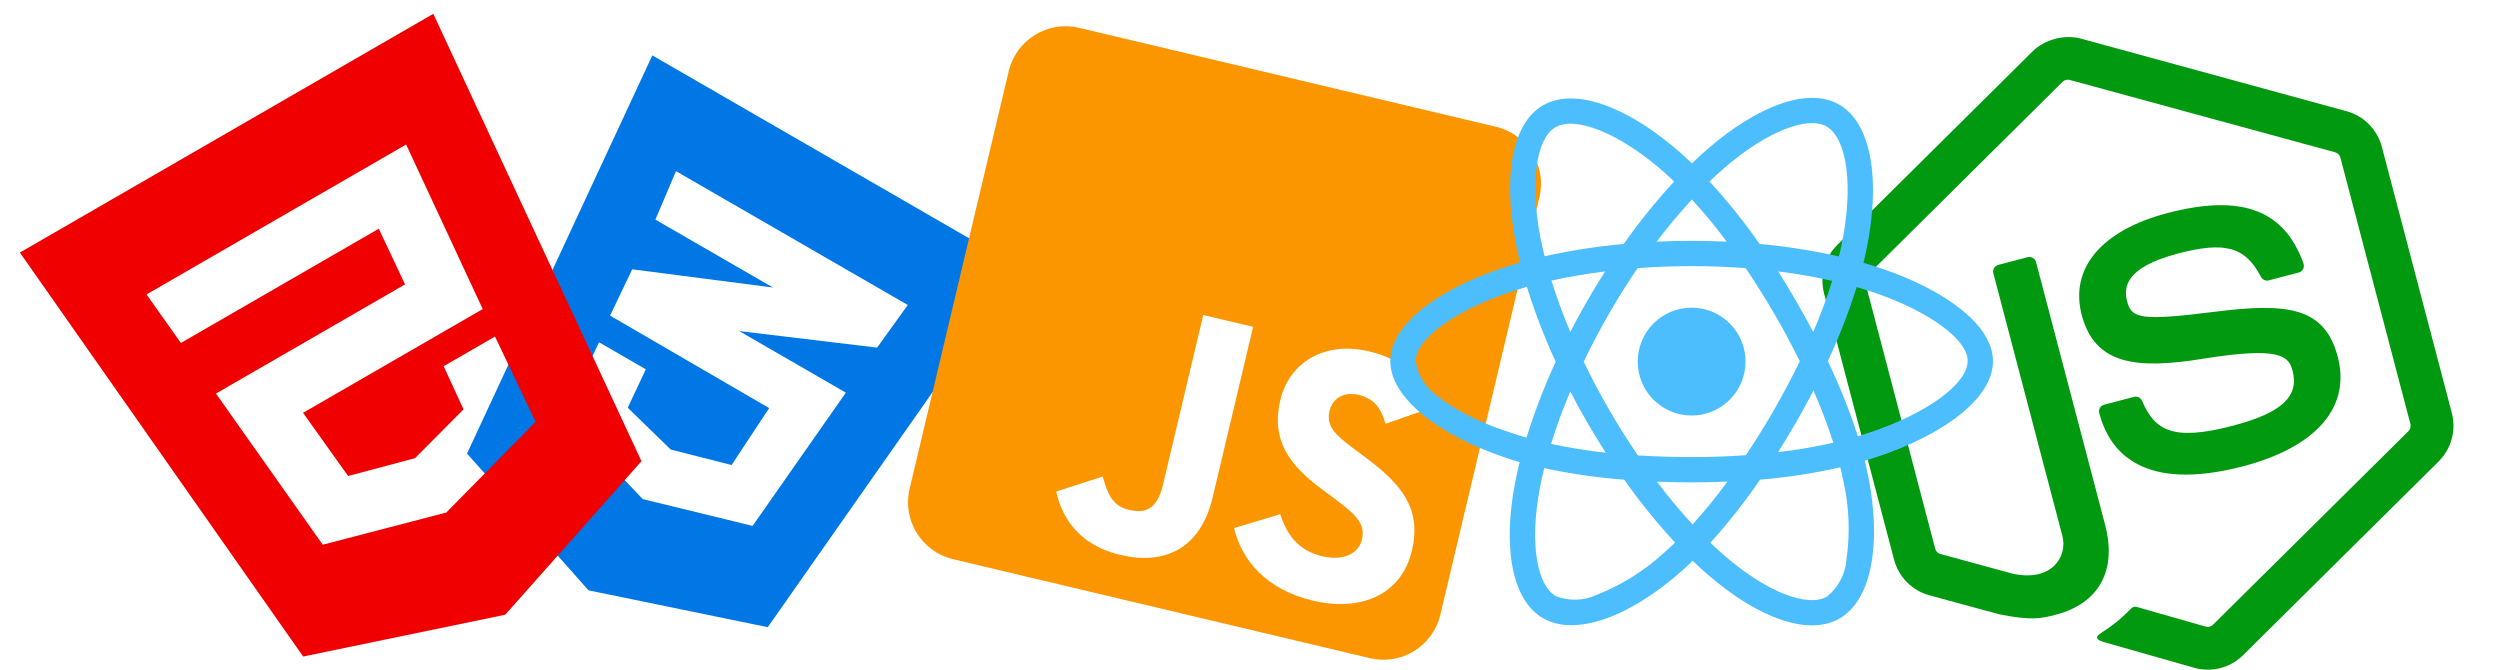 <svg width="250" height="67" viewBox="0 0 250 67" fill="none" xmlns="http://www.w3.org/2000/svg">
<g clip-path="url(#clip0_107_19)">
<g clip-path="url(#clip1_107_19)">
<path d="M222.059 66.803C221.222 67.023 220.314 67.021 219.466 66.79L210.565 64.259C209.246 63.912 209.749 63.539 210.091 63.316C211.485 62.375 211.767 62.181 213.157 60.814C213.305 60.669 213.54 60.647 213.744 60.713L220.584 62.666C220.829 62.735 221.128 62.656 221.295 62.478L240.854 43.105C241.033 42.925 241.105 42.639 241.039 42.389L234.041 15.77C233.972 15.508 233.772 15.307 233.511 15.229L206.97 7.992C206.725 7.923 206.438 7.999 206.259 8.179L186.725 27.546C186.533 27.73 186.462 28.016 186.531 28.278L193.526 54.884C193.591 55.134 193.794 55.347 194.049 55.401L201.324 57.385C205.207 58.193 206.775 55.631 206.24 53.596L199.334 27.327C199.235 26.952 199.459 26.586 199.834 26.488L202.755 25.72C203.117 25.624 203.505 25.829 203.603 26.204L210.513 52.486C211.715 57.056 209.907 60.334 205.575 61.473C204.24 61.825 203.191 62.1 199.889 61.42L192.931 59.526C191.206 59.058 189.859 57.691 189.403 55.955L182.408 29.349C181.955 27.626 182.452 25.76 183.723 24.504L203.257 5.138C204.501 3.929 206.436 3.421 208.1 3.864L234.66 11.122C236.385 11.589 237.732 12.957 238.188 14.693L245.184 41.299C245.637 43.022 245.136 44.876 243.868 46.144L224.31 65.517C223.685 66.135 222.907 66.58 222.059 66.803ZM233.775 35.676C232.465 30.694 228.747 30.257 221.422 31.182C214.007 32.118 213.155 31.821 212.715 30.148C212.351 28.762 212.477 26.754 217.782 25.358C222.514 24.114 224.531 24.678 226.095 27.684C226.236 27.968 226.57 28.12 226.882 28.038L229.878 27.25C230.065 27.201 230.22 27.08 230.309 26.91C230.398 26.74 230.411 26.536 230.349 26.352C228.44 20.967 224.109 19.37 216.719 21.313C210.14 23.043 206.949 26.846 208.173 31.503C209.499 36.547 213.774 36.918 220.243 35.884C227.989 34.635 228.868 35.592 229.259 37.077C229.935 39.649 228.151 41.293 223.295 42.57C217.191 44.176 215.451 42.991 214.204 40.075C214.069 39.764 213.732 39.599 213.395 39.688L210.411 40.472C210.037 40.571 209.828 40.946 209.923 41.308C210.944 45.191 214.272 49.268 224.371 46.612C231.659 44.682 235.095 40.695 233.775 35.676V35.676Z" fill="#00990F"/>
</g>
<g clip-path="url(#clip2_107_19)">
<path d="M65.234 5.539L46.703 45.355L58.854 59.034L76.775 62.719L101.987 26.761L65.234 5.539ZM90.78 30.5L87.707 34.763L73.947 33.11L73.913 33.103L84.585 39.265L75.259 52.59L64.274 49.91L56.431 41.655L59.903 34.228L64.583 36.93L62.773 40.773L67.072 44.953L73.158 46.502L76.916 40.81L61.027 31.572L61.033 31.562L61.008 31.56L63.222 26.93L76.532 28.654L77.303 28.755L65.54 21.963L67.599 17.115L90.78 30.5Z" fill="#0077E4"/>
</g>
<g clip-path="url(#clip3_107_19)">
<path d="M43.331 1.382L64.147 46.119L50.527 61.469L30.318 65.653L1.987 25.255L43.331 1.382ZM18.089 34.298L37.878 22.871L40.504 28.439L21.597 39.356L32.275 54.471L44.492 51.288L44.511 51.32L44.629 51.252L53.561 42.18L49.501 33.654L44.365 36.62L46.354 40.935L41.494 45.821L34.812 47.6L30.304 41.283L48.274 30.907L40.612 14.452L14.653 29.442L18.089 34.298V34.298Z" fill="#F00000"/>
</g>
<g clip-path="url(#clip4_107_19)">
<path d="M149.608 12.682L107.909 2.782C104.77 2.036 101.618 3.982 100.871 7.125L90.962 48.873C90.216 52.016 92.157 55.171 95.297 55.916L136.996 65.817C140.135 66.562 143.288 64.617 144.034 61.474L153.943 19.725C154.689 16.582 152.748 13.427 149.608 12.682ZM121.268 49.729C120.04 54.9 116.447 56.541 112.029 55.491C108.037 54.544 106.216 51.931 105.626 49.148L110.272 47.657C110.724 49.23 111.156 50.573 112.874 50.981C114.509 51.369 115.703 50.977 116.297 48.474L120.326 31.502L125.313 32.686L121.268 49.729V49.729ZM131.279 60.062C126.647 58.962 124.174 56.045 123.404 52.805L128.024 51.421C128.677 53.418 129.768 55.042 132.22 55.624C134.281 56.114 135.853 55.397 136.193 53.962C136.599 52.254 135.392 51.328 133.345 49.778L132.228 48.949C128.99 46.563 127.067 44.065 128.033 39.997C128.923 36.249 132.453 34.08 136.896 35.135C140.07 35.889 142.083 37.532 143.031 40.814L138.554 42.382C138.064 40.65 137.284 39.825 135.85 39.485C134.393 39.139 133.25 39.845 132.963 41.054C132.608 42.549 133.388 43.373 135.31 44.819L136.427 45.648C140.238 48.47 142.177 50.897 141.186 55.072C140.122 59.555 136.006 61.184 131.279 60.062V60.062Z" fill="#FB9600"/>
</g>
<g clip-path="url(#clip5_107_19)">
<path d="M188.256 26.883C187.62 26.671 186.985 26.471 186.349 26.283C186.455 25.847 186.549 25.412 186.643 24.976C188.091 17.96 187.138 12.321 183.924 10.461C180.829 8.683 175.779 10.531 170.67 14.981C170.164 15.417 169.67 15.876 169.199 16.335C168.881 16.029 168.552 15.723 168.222 15.429C162.866 10.673 157.499 8.671 154.285 10.543C151.201 12.333 150.283 17.642 151.578 24.282C151.708 24.941 151.849 25.588 152.014 26.247C151.26 26.459 150.519 26.695 149.824 26.942C143.539 29.12 139.03 32.557 139.03 36.113C139.03 39.786 143.833 43.471 150.366 45.707C150.895 45.884 151.425 46.06 151.967 46.213C151.79 46.92 151.637 47.614 151.496 48.332C150.26 54.866 151.225 60.046 154.309 61.824C157.487 63.66 162.831 61.776 168.034 57.221C168.446 56.856 168.858 56.479 169.27 56.079C169.788 56.585 170.329 57.068 170.87 57.538C175.908 61.871 180.887 63.625 183.96 61.847C187.138 60.011 188.174 54.442 186.832 47.661C186.726 47.143 186.608 46.614 186.479 46.072C186.855 45.966 187.22 45.849 187.585 45.731C194.377 43.482 199.297 39.845 199.297 36.113C199.297 32.546 194.659 29.085 188.256 26.883V26.883ZM172.33 16.889C176.709 13.074 180.793 11.579 182.653 12.65C184.642 13.792 185.407 18.407 184.16 24.47C184.077 24.87 183.995 25.259 183.889 25.647C181.276 25.058 178.627 24.635 175.967 24.399C174.437 22.21 172.766 20.114 170.953 18.148C171.412 17.713 171.859 17.3 172.33 16.889V16.889ZM158.711 42.223C159.312 43.247 159.924 44.271 160.571 45.272C158.735 45.072 156.91 44.777 155.109 44.389C155.627 42.694 156.275 40.939 157.028 39.15C157.569 40.186 158.123 41.21 158.711 42.223V42.223ZM155.145 28.061C156.84 27.684 158.641 27.378 160.512 27.142C159.888 28.119 159.276 29.12 158.699 30.132C158.123 31.133 157.558 32.157 157.028 33.193C156.286 31.439 155.663 29.72 155.145 28.061ZM158.37 36.172C159.147 34.547 159.994 32.958 160.889 31.392C161.783 29.826 162.749 28.308 163.761 26.813C165.527 26.683 167.327 26.613 169.164 26.613C171 26.613 172.813 26.683 174.567 26.813C175.567 28.296 176.52 29.814 177.427 31.369C178.333 32.922 179.181 34.512 179.981 36.124C179.192 37.749 178.345 39.35 177.439 40.928C176.544 42.493 175.591 44.012 174.59 45.519C172.836 45.648 171.012 45.707 169.164 45.707C167.316 45.707 165.527 45.648 163.796 45.542C162.772 44.047 161.807 42.517 160.901 40.951C159.994 39.386 159.159 37.796 158.37 36.172ZM179.628 42.199C180.228 41.163 180.793 40.115 181.347 39.056C182.1 40.763 182.759 42.493 183.336 44.271C181.511 44.683 179.663 45.001 177.803 45.213C178.439 44.224 179.039 43.212 179.628 42.199ZM181.323 33.193C180.77 32.157 180.205 31.121 179.616 30.109C179.039 29.108 178.439 28.119 177.815 27.142C179.71 27.378 181.523 27.695 183.218 28.084C182.677 29.826 182.041 31.521 181.323 33.193V33.193ZM169.187 19.949C170.423 21.291 171.588 22.704 172.671 24.164C170.341 24.058 167.998 24.058 165.668 24.164C166.821 22.645 168.01 21.233 169.187 19.949ZM155.533 12.733C157.511 11.579 161.901 13.227 166.527 17.324C166.821 17.583 167.116 17.866 167.422 18.148C165.597 20.114 163.914 22.21 162.372 24.399C159.712 24.635 157.075 25.047 154.462 25.624C154.309 25.023 154.179 24.411 154.05 23.799C152.944 18.101 153.673 13.804 155.533 12.733V12.733ZM152.649 43.765C152.155 43.623 151.672 43.471 151.19 43.306C148.682 42.517 145.834 41.269 143.774 39.633C142.585 38.809 141.785 37.537 141.561 36.113C141.561 33.958 145.281 31.204 150.648 29.332C151.319 29.096 152.002 28.884 152.685 28.684C153.485 31.239 154.45 33.746 155.568 36.172C154.438 38.632 153.461 41.175 152.649 43.765V43.765ZM166.374 55.302C164.432 57.079 162.184 58.492 159.735 59.457C158.429 60.081 156.922 60.14 155.58 59.61C153.709 58.527 152.932 54.372 153.991 48.78C154.121 48.12 154.262 47.461 154.427 46.814C157.063 47.379 159.724 47.767 162.419 47.968C163.973 50.169 165.68 52.276 167.504 54.254C167.127 54.619 166.751 54.972 166.374 55.302ZM169.258 52.441C168.057 51.146 166.857 49.71 165.691 48.168C166.821 48.215 167.987 48.238 169.164 48.238C170.376 48.238 171.565 48.215 172.742 48.156C171.659 49.651 170.494 51.075 169.258 52.441V52.441ZM184.642 55.973C184.536 57.409 183.83 58.751 182.7 59.657C180.829 60.74 176.838 59.328 172.53 55.631C172.036 55.208 171.541 54.748 171.035 54.278C172.836 52.288 174.496 50.181 176.003 47.968C178.698 47.744 181.382 47.332 184.03 46.731C184.148 47.214 184.254 47.697 184.348 48.168C184.925 50.71 185.019 53.359 184.642 55.973V55.973ZM186.785 43.317C186.455 43.423 186.125 43.529 185.784 43.623C184.96 41.057 183.948 38.55 182.783 36.113C183.913 33.711 184.866 31.239 185.666 28.708C186.278 28.884 186.867 29.073 187.432 29.261C192.917 31.145 196.766 33.947 196.766 36.089C196.766 38.397 192.658 41.375 186.785 43.317ZM169.164 41.552C172.142 41.552 174.555 39.138 174.555 36.16C174.555 33.181 172.142 30.768 169.164 30.768C166.186 30.768 163.773 33.181 163.773 36.16C163.773 39.138 166.186 41.552 169.164 41.552Z" fill="#4CBEFE"/>
</g>
</g>
<defs>
<clipPath id="clip0_107_19">
<rect width="250" height="66.138" fill="white" transform="translate(0 0.862)"/>
</clipPath>
<clipPath id="clip1_107_19">
<rect width="57.829" height="66.098" fill="white" transform="matrix(0.967 -0.254 0.254 0.967 177.419 10.731)"/>
</clipPath>
<clipPath id="clip2_107_19">
<rect width="42.44" height="56.59" fill="white" transform="matrix(0.866 0.5 -0.5 0.866 67.002 2.476)"/>
</clipPath>
<clipPath id="clip3_107_19">
<rect width="47.742" height="63.581" fill="white" transform="matrix(-0.866 0.5 0.5 0.866 41.344 -2.06)"/>
</clipPath>
<clipPath id="clip4_107_19">
<rect width="54.547" height="62.413" fill="white" transform="matrix(0.973 0.231 -0.231 0.973 103.124 -2.364)"/>
</clipPath>
<clipPath id="clip5_107_19">
<rect width="60.267" height="60.274" fill="white" transform="translate(139.03 6.023)"/>
</clipPath>
</defs>
</svg>
